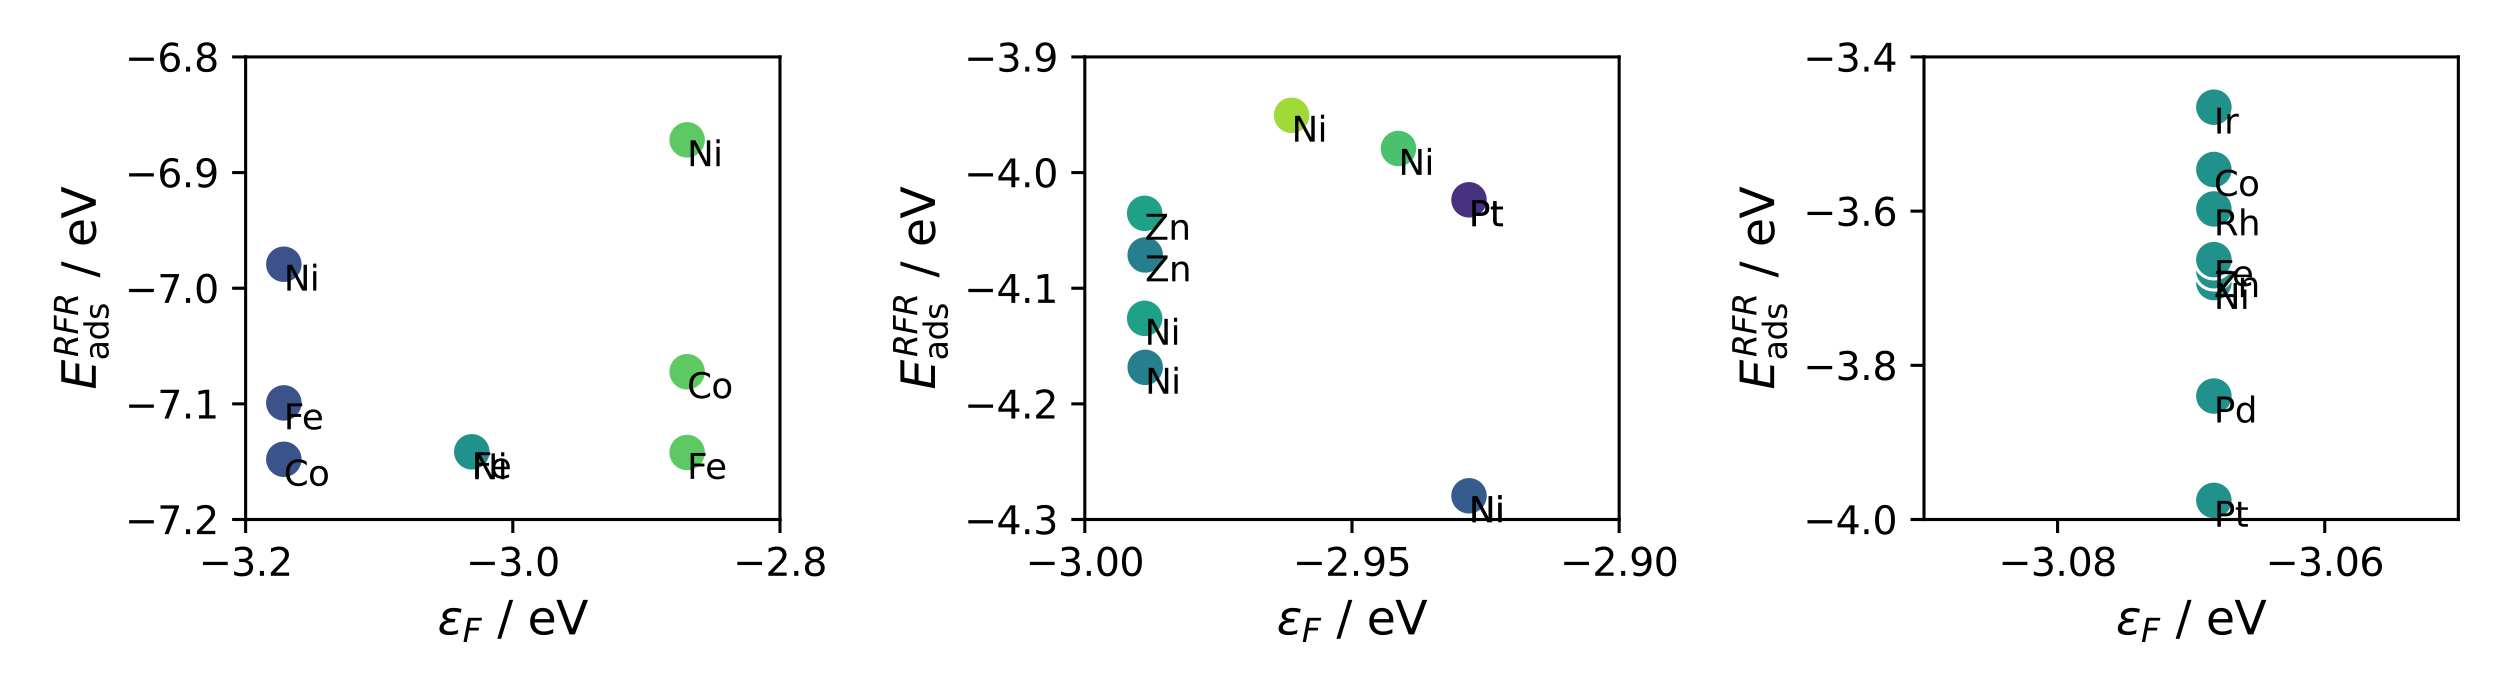 <?xml version="1.0" encoding="utf-8" standalone="no"?>
<!DOCTYPE svg PUBLIC "-//W3C//DTD SVG 1.1//EN"
  "http://www.w3.org/Graphics/SVG/1.1/DTD/svg11.dtd">
<svg xmlns:xlink="http://www.w3.org/1999/xlink" width="648pt" height="180pt" viewBox="0 0 648 180" xmlns="http://www.w3.org/2000/svg" version="1.1">
 <defs>
  <style type="text/css">*{stroke-linejoin: round; stroke-linecap: butt}</style>
 </defs>
 <g id="figure_1">
  <g id="patch_1">
   <path d="M 0 180 
L 648 180 
L 648 0 
L 0 0 
z
" style="fill: #ffffff"/>
  </g>
  <g id="axes_1">
   <g id="patch_2">
    <path d="M 63.668 134.656 
L 202.17 134.656 
L 202.17 14.76 
L 63.668 14.76 
z
" style="fill: #ffffff"/>
   </g>
   <g id="PathCollection_1">
    <defs>
     <path id="C0_0_04082834a0" d="M 0 5 
C 1.326 5 2.598 4.473 3.536 3.536 
C 4.473 2.598 5 1.326 5 -0 
C 5 -1.326 4.473 -2.598 3.536 -3.536 
C 2.598 -4.473 1.326 -5 0 -5 
C -1.326 -5 -2.598 -4.473 -3.536 -3.536 
C -4.473 -2.598 -5 -1.326 -5 0 
C -5 1.326 -4.473 2.598 -3.536 3.536 
C -2.598 4.473 -1.326 5 0 5 
z
"/>
    </defs>
    <g clip-path="url(#pcc8fa9e159)">
     <use xlink:href="#C0_0_04082834a0" x="73.571" y="119.048" style="fill: #3b528b; stroke: #ffffff; stroke-width: 0.8"/>
    </g>
    <g clip-path="url(#pcc8fa9e159)">
     <use xlink:href="#C0_0_04082834a0" x="122.289" y="117.391" style="fill: #21918c; stroke: #ffffff; stroke-width: 0.8"/>
    </g>
    <g clip-path="url(#pcc8fa9e159)">
     <use xlink:href="#C0_0_04082834a0" x="178.105" y="117.285" style="fill: #5ec962; stroke: #ffffff; stroke-width: 0.8"/>
    </g>
    <g clip-path="url(#pcc8fa9e159)">
     <use xlink:href="#C0_0_04082834a0" x="122.289" y="117.112" style="fill: #21918c; stroke: #ffffff; stroke-width: 0.8"/>
    </g>
    <g clip-path="url(#pcc8fa9e159)">
     <use xlink:href="#C0_0_04082834a0" x="73.571" y="104.433" style="fill: #3b528b; stroke: #ffffff; stroke-width: 0.8"/>
    </g>
    <g clip-path="url(#pcc8fa9e159)">
     <use xlink:href="#C0_0_04082834a0" x="178.105" y="96.361" style="fill: #5ec962; stroke: #ffffff; stroke-width: 0.8"/>
    </g>
    <g clip-path="url(#pcc8fa9e159)">
     <use xlink:href="#C0_0_04082834a0" x="73.571" y="68.492" style="fill: #3b528b; stroke: #ffffff; stroke-width: 0.8"/>
    </g>
    <g clip-path="url(#pcc8fa9e159)">
     <use xlink:href="#C0_0_04082834a0" x="178.105" y="36.249" style="fill: #5ec962; stroke: #ffffff; stroke-width: 0.8"/>
    </g>
   </g>
   <g id="matplotlib.axis_1">
    <g id="xtick_1">
     <g id="line2d_1">
      <defs>
       <path id="m3bc777e4c4" d="M 0 0 
L 0 3.5 
" style="stroke: #000000; stroke-width: 0.8"/>
      </defs>
      <g>
       <use xlink:href="#m3bc777e4c4" x="63.668" y="134.656" style="stroke: #000000; stroke-width: 0.8"/>
      </g>
     </g>
     <g id="text_1">
      <!-- −3.2 -->
      <g transform="translate(51.527 149.254) scale(0.1 -0.1)">
       <defs>
        <path id="DejaVuSans-2212" d="M 678 2272 
L 4684 2272 
L 4684 1741 
L 678 1741 
L 678 2272 
z
" transform="scale(0.016)"/>
        <path id="DejaVuSans-33" d="M 2597 2516 
Q 3050 2419 3304 2112 
Q 3559 1806 3559 1356 
Q 3559 666 3084 287 
Q 2609 -91 1734 -91 
Q 1441 -91 1130 -33 
Q 819 25 488 141 
L 488 750 
Q 750 597 1062 519 
Q 1375 441 1716 441 
Q 2309 441 2620 675 
Q 2931 909 2931 1356 
Q 2931 1769 2642 2001 
Q 2353 2234 1838 2234 
L 1294 2234 
L 1294 2753 
L 1863 2753 
Q 2328 2753 2575 2939 
Q 2822 3125 2822 3475 
Q 2822 3834 2567 4026 
Q 2313 4219 1838 4219 
Q 1578 4219 1281 4162 
Q 984 4106 628 3988 
L 628 4550 
Q 988 4650 1302 4700 
Q 1616 4750 1894 4750 
Q 2613 4750 3031 4423 
Q 3450 4097 3450 3541 
Q 3450 3153 3228 2886 
Q 3006 2619 2597 2516 
z
" transform="scale(0.016)"/>
        <path id="DejaVuSans-2e" d="M 684 794 
L 1344 794 
L 1344 0 
L 684 0 
L 684 794 
z
" transform="scale(0.016)"/>
        <path id="DejaVuSans-32" d="M 1228 531 
L 3431 531 
L 3431 0 
L 469 0 
L 469 531 
Q 828 903 1448 1529 
Q 2069 2156 2228 2338 
Q 2531 2678 2651 2914 
Q 2772 3150 2772 3378 
Q 2772 3750 2511 3984 
Q 2250 4219 1831 4219 
Q 1534 4219 1204 4116 
Q 875 4013 500 3803 
L 500 4441 
Q 881 4594 1212 4672 
Q 1544 4750 1819 4750 
Q 2544 4750 2975 4387 
Q 3406 4025 3406 3419 
Q 3406 3131 3298 2873 
Q 3191 2616 2906 2266 
Q 2828 2175 2409 1742 
Q 1991 1309 1228 531 
z
" transform="scale(0.016)"/>
       </defs>
       <use xlink:href="#DejaVuSans-2212"/>
       <use xlink:href="#DejaVuSans-33" x="83.789"/>
       <use xlink:href="#DejaVuSans-2e" x="147.412"/>
       <use xlink:href="#DejaVuSans-32" x="179.199"/>
      </g>
     </g>
    </g>
    <g id="xtick_2">
     <g id="line2d_2">
      <g>
       <use xlink:href="#m3bc777e4c4" x="132.919" y="134.656" style="stroke: #000000; stroke-width: 0.8"/>
      </g>
     </g>
     <g id="text_2">
      <!-- −3.0 -->
      <g transform="translate(120.778 149.254) scale(0.1 -0.1)">
       <defs>
        <path id="DejaVuSans-30" d="M 2034 4250 
Q 1547 4250 1301 3770 
Q 1056 3291 1056 2328 
Q 1056 1369 1301 889 
Q 1547 409 2034 409 
Q 2525 409 2770 889 
Q 3016 1369 3016 2328 
Q 3016 3291 2770 3770 
Q 2525 4250 2034 4250 
z
M 2034 4750 
Q 2819 4750 3233 4129 
Q 3647 3509 3647 2328 
Q 3647 1150 3233 529 
Q 2819 -91 2034 -91 
Q 1250 -91 836 529 
Q 422 1150 422 2328 
Q 422 3509 836 4129 
Q 1250 4750 2034 4750 
z
" transform="scale(0.016)"/>
       </defs>
       <use xlink:href="#DejaVuSans-2212"/>
       <use xlink:href="#DejaVuSans-33" x="83.789"/>
       <use xlink:href="#DejaVuSans-2e" x="147.412"/>
       <use xlink:href="#DejaVuSans-30" x="179.199"/>
      </g>
     </g>
    </g>
    <g id="xtick_3">
     <g id="line2d_3">
      <g>
       <use xlink:href="#m3bc777e4c4" x="202.17" y="134.656" style="stroke: #000000; stroke-width: 0.8"/>
      </g>
     </g>
     <g id="text_3">
      <!-- −2.8 -->
      <g transform="translate(190.029 149.254) scale(0.1 -0.1)">
       <defs>
        <path id="DejaVuSans-38" d="M 2034 2216 
Q 1584 2216 1326 1975 
Q 1069 1734 1069 1313 
Q 1069 891 1326 650 
Q 1584 409 2034 409 
Q 2484 409 2743 651 
Q 3003 894 3003 1313 
Q 3003 1734 2745 1975 
Q 2488 2216 2034 2216 
z
M 1403 2484 
Q 997 2584 770 2862 
Q 544 3141 544 3541 
Q 544 4100 942 4425 
Q 1341 4750 2034 4750 
Q 2731 4750 3128 4425 
Q 3525 4100 3525 3541 
Q 3525 3141 3298 2862 
Q 3072 2584 2669 2484 
Q 3125 2378 3379 2068 
Q 3634 1759 3634 1313 
Q 3634 634 3220 271 
Q 2806 -91 2034 -91 
Q 1263 -91 848 271 
Q 434 634 434 1313 
Q 434 1759 690 2068 
Q 947 2378 1403 2484 
z
M 1172 3481 
Q 1172 3119 1398 2916 
Q 1625 2713 2034 2713 
Q 2441 2713 2670 2916 
Q 2900 3119 2900 3481 
Q 2900 3844 2670 4047 
Q 2441 4250 2034 4250 
Q 1625 4250 1398 4047 
Q 1172 3844 1172 3481 
z
" transform="scale(0.016)"/>
       </defs>
       <use xlink:href="#DejaVuSans-2212"/>
       <use xlink:href="#DejaVuSans-32" x="83.789"/>
       <use xlink:href="#DejaVuSans-2e" x="147.412"/>
       <use xlink:href="#DejaVuSans-38" x="179.199"/>
      </g>
     </g>
    </g>
    <g id="text_4">
     <!-- $\varepsilon_F$ / eV -->
     <g transform="translate(113.419 164.452) scale(0.12 -0.12)">
      <defs>
       <path id="DejaVuSans-Oblique-3b5" d="M 1263 1888 
Q 925 1963 778 2166 
Q 669 2309 669 2503 
Q 669 3034 1175 3344 
Q 1575 3588 2188 3588 
Q 2425 3588 2684 3550 
Q 2944 3513 3234 3438 
L 3134 2916 
Q 2847 3006 2606 3047 
Q 2359 3088 2138 3088 
Q 1766 3088 1522 2944 
Q 1228 2772 1228 2522 
Q 1228 2356 1381 2241 
Q 1563 2103 1925 2103 
L 2409 2103 
L 2319 1628 
L 1856 1628 
Q 1425 1628 1172 1469 
Q 828 1253 828 916 
Q 828 703 1013 563 
Q 1244 388 1716 388 
Q 2006 388 2284 444 
Q 2563 503 2806 619 
L 2700 84 
Q 2403 -3 2131 -47 
Q 1859 -91 1609 -91 
Q 866 -91 516 194 
Q 250 413 250 781 
Q 250 1278 600 1584 
Q 859 1813 1263 1888 
z
" transform="scale(0.016)"/>
       <path id="DejaVuSans-Oblique-46" d="M 1081 4666 
L 3756 4666 
L 3653 4134 
L 1606 4134 
L 1338 2759 
L 3188 2759 
L 3084 2228 
L 1234 2228 
L 800 0 
L 172 0 
L 1081 4666 
z
" transform="scale(0.016)"/>
       <path id="DejaVuSans-20" transform="scale(0.016)"/>
       <path id="DejaVuSans-2f" d="M 1625 4666 
L 2156 4666 
L 531 -594 
L 0 -594 
L 1625 4666 
z
" transform="scale(0.016)"/>
       <path id="DejaVuSans-65" d="M 3597 1894 
L 3597 1613 
L 953 1613 
Q 991 1019 1311 708 
Q 1631 397 2203 397 
Q 2534 397 2845 478 
Q 3156 559 3463 722 
L 3463 178 
Q 3153 47 2828 -22 
Q 2503 -91 2169 -91 
Q 1331 -91 842 396 
Q 353 884 353 1716 
Q 353 2575 817 3079 
Q 1281 3584 2069 3584 
Q 2775 3584 3186 3129 
Q 3597 2675 3597 1894 
z
M 3022 2063 
Q 3016 2534 2758 2815 
Q 2500 3097 2075 3097 
Q 1594 3097 1305 2825 
Q 1016 2553 972 2059 
L 3022 2063 
z
" transform="scale(0.016)"/>
       <path id="DejaVuSans-56" d="M 1831 0 
L 50 4666 
L 709 4666 
L 2188 738 
L 3669 4666 
L 4325 4666 
L 2547 0 
L 1831 0 
z
" transform="scale(0.016)"/>
      </defs>
      <use xlink:href="#DejaVuSans-Oblique-3b5" transform="translate(0 0.094)"/>
      <use xlink:href="#DejaVuSans-Oblique-46" transform="translate(54.053 -16.312) scale(0.7)"/>
      <use xlink:href="#DejaVuSans-20" transform="translate(97.051 0.094)"/>
      <use xlink:href="#DejaVuSans-2f" transform="translate(128.838 0.094)"/>
      <use xlink:href="#DejaVuSans-20" transform="translate(162.529 0.094)"/>
      <use xlink:href="#DejaVuSans-65" transform="translate(194.316 0.094)"/>
      <use xlink:href="#DejaVuSans-56" transform="translate(255.84 0.094)"/>
     </g>
    </g>
   </g>
   <g id="matplotlib.axis_2">
    <g id="ytick_1">
     <g id="line2d_4">
      <defs>
       <path id="mc24c3412e9" d="M 0 0 
L -3.5 0 
" style="stroke: #000000; stroke-width: 0.8"/>
      </defs>
      <g>
       <use xlink:href="#mc24c3412e9" x="63.668" y="134.656" style="stroke: #000000; stroke-width: 0.8"/>
      </g>
     </g>
     <g id="text_5">
      <!-- −7.2 -->
      <g transform="translate(32.385 138.455) scale(0.1 -0.1)">
       <defs>
        <path id="DejaVuSans-37" d="M 525 4666 
L 3525 4666 
L 3525 4397 
L 1831 0 
L 1172 0 
L 2766 4134 
L 525 4134 
L 525 4666 
z
" transform="scale(0.016)"/>
       </defs>
       <use xlink:href="#DejaVuSans-2212"/>
       <use xlink:href="#DejaVuSans-37" x="83.789"/>
       <use xlink:href="#DejaVuSans-2e" x="147.412"/>
       <use xlink:href="#DejaVuSans-32" x="179.199"/>
      </g>
     </g>
    </g>
    <g id="ytick_2">
     <g id="line2d_5">
      <g>
       <use xlink:href="#mc24c3412e9" x="63.668" y="104.682" style="stroke: #000000; stroke-width: 0.8"/>
      </g>
     </g>
     <g id="text_6">
      <!-- −7.1 -->
      <g transform="translate(32.385 108.481) scale(0.1 -0.1)">
       <defs>
        <path id="DejaVuSans-31" d="M 794 531 
L 1825 531 
L 1825 4091 
L 703 3866 
L 703 4441 
L 1819 4666 
L 2450 4666 
L 2450 531 
L 3481 531 
L 3481 0 
L 794 0 
L 794 531 
z
" transform="scale(0.016)"/>
       </defs>
       <use xlink:href="#DejaVuSans-2212"/>
       <use xlink:href="#DejaVuSans-37" x="83.789"/>
       <use xlink:href="#DejaVuSans-2e" x="147.412"/>
       <use xlink:href="#DejaVuSans-31" x="179.199"/>
      </g>
     </g>
    </g>
    <g id="ytick_3">
     <g id="line2d_6">
      <g>
       <use xlink:href="#mc24c3412e9" x="63.668" y="74.708" style="stroke: #000000; stroke-width: 0.8"/>
      </g>
     </g>
     <g id="text_7">
      <!-- −7.0 -->
      <g transform="translate(32.385 78.507) scale(0.1 -0.1)">
       <use xlink:href="#DejaVuSans-2212"/>
       <use xlink:href="#DejaVuSans-37" x="83.789"/>
       <use xlink:href="#DejaVuSans-2e" x="147.412"/>
       <use xlink:href="#DejaVuSans-30" x="179.199"/>
      </g>
     </g>
    </g>
    <g id="ytick_4">
     <g id="line2d_7">
      <g>
       <use xlink:href="#mc24c3412e9" x="63.668" y="44.734" style="stroke: #000000; stroke-width: 0.8"/>
      </g>
     </g>
     <g id="text_8">
      <!-- −6.9 -->
      <g transform="translate(32.385 48.533) scale(0.1 -0.1)">
       <defs>
        <path id="DejaVuSans-36" d="M 2113 2584 
Q 1688 2584 1439 2293 
Q 1191 2003 1191 1497 
Q 1191 994 1439 701 
Q 1688 409 2113 409 
Q 2538 409 2786 701 
Q 3034 994 3034 1497 
Q 3034 2003 2786 2293 
Q 2538 2584 2113 2584 
z
M 3366 4563 
L 3366 3988 
Q 3128 4100 2886 4159 
Q 2644 4219 2406 4219 
Q 1781 4219 1451 3797 
Q 1122 3375 1075 2522 
Q 1259 2794 1537 2939 
Q 1816 3084 2150 3084 
Q 2853 3084 3261 2657 
Q 3669 2231 3669 1497 
Q 3669 778 3244 343 
Q 2819 -91 2113 -91 
Q 1303 -91 875 529 
Q 447 1150 447 2328 
Q 447 3434 972 4092 
Q 1497 4750 2381 4750 
Q 2619 4750 2861 4703 
Q 3103 4656 3366 4563 
z
" transform="scale(0.016)"/>
        <path id="DejaVuSans-39" d="M 703 97 
L 703 672 
Q 941 559 1184 500 
Q 1428 441 1663 441 
Q 2288 441 2617 861 
Q 2947 1281 2994 2138 
Q 2813 1869 2534 1725 
Q 2256 1581 1919 1581 
Q 1219 1581 811 2004 
Q 403 2428 403 3163 
Q 403 3881 828 4315 
Q 1253 4750 1959 4750 
Q 2769 4750 3195 4129 
Q 3622 3509 3622 2328 
Q 3622 1225 3098 567 
Q 2575 -91 1691 -91 
Q 1453 -91 1209 -44 
Q 966 3 703 97 
z
M 1959 2075 
Q 2384 2075 2632 2365 
Q 2881 2656 2881 3163 
Q 2881 3666 2632 3958 
Q 2384 4250 1959 4250 
Q 1534 4250 1286 3958 
Q 1038 3666 1038 3163 
Q 1038 2656 1286 2365 
Q 1534 2075 1959 2075 
z
" transform="scale(0.016)"/>
       </defs>
       <use xlink:href="#DejaVuSans-2212"/>
       <use xlink:href="#DejaVuSans-36" x="83.789"/>
       <use xlink:href="#DejaVuSans-2e" x="147.412"/>
       <use xlink:href="#DejaVuSans-39" x="179.199"/>
      </g>
     </g>
    </g>
    <g id="ytick_5">
     <g id="line2d_8">
      <g>
       <use xlink:href="#mc24c3412e9" x="63.668" y="14.76" style="stroke: #000000; stroke-width: 0.8"/>
      </g>
     </g>
     <g id="text_9">
      <!-- −6.8 -->
      <g transform="translate(32.385 18.559) scale(0.1 -0.1)">
       <use xlink:href="#DejaVuSans-2212"/>
       <use xlink:href="#DejaVuSans-36" x="83.789"/>
       <use xlink:href="#DejaVuSans-2e" x="147.412"/>
       <use xlink:href="#DejaVuSans-38" x="179.199"/>
      </g>
     </g>
    </g>
    <g id="text_10">
     <!-- $E^{RFR}_{\mathrm{ads}}$ / eV -->
     <g transform="translate(24.905 100.988) rotate(-90) scale(0.12 -0.12)">
      <defs>
       <path id="DejaVuSans-Oblique-45" d="M 1081 4666 
L 4031 4666 
L 3928 4134 
L 1606 4134 
L 1338 2753 
L 3566 2753 
L 3463 2222 
L 1234 2222 
L 909 531 
L 3284 531 
L 3181 0 
L 172 0 
L 1081 4666 
z
" transform="scale(0.016)"/>
       <path id="DejaVuSans-Oblique-52" d="M 1613 4147 
L 1294 2491 
L 2106 2491 
Q 2584 2491 2879 2755 
Q 3175 3019 3175 3444 
Q 3175 3784 2976 3965 
Q 2778 4147 2406 4147 
L 1613 4147 
z
M 2772 2241 
Q 2972 2194 3105 2009 
Q 3238 1825 3413 1275 
L 3809 0 
L 3144 0 
L 2778 1197 
Q 2638 1659 2453 1815 
Q 2269 1972 1888 1972 
L 1191 1972 
L 806 0 
L 172 0 
L 1081 4666 
L 2503 4666 
Q 3150 4666 3495 4373 
Q 3841 4081 3841 3531 
Q 3841 3044 3547 2687 
Q 3253 2331 2772 2241 
z
" transform="scale(0.016)"/>
       <path id="DejaVuSans-61" d="M 2194 1759 
Q 1497 1759 1228 1600 
Q 959 1441 959 1056 
Q 959 750 1161 570 
Q 1363 391 1709 391 
Q 2188 391 2477 730 
Q 2766 1069 2766 1631 
L 2766 1759 
L 2194 1759 
z
M 3341 1997 
L 3341 0 
L 2766 0 
L 2766 531 
Q 2569 213 2275 61 
Q 1981 -91 1556 -91 
Q 1019 -91 701 211 
Q 384 513 384 1019 
Q 384 1609 779 1909 
Q 1175 2209 1959 2209 
L 2766 2209 
L 2766 2266 
Q 2766 2663 2505 2880 
Q 2244 3097 1772 3097 
Q 1472 3097 1187 3025 
Q 903 2953 641 2809 
L 641 3341 
Q 956 3463 1253 3523 
Q 1550 3584 1831 3584 
Q 2591 3584 2966 3190 
Q 3341 2797 3341 1997 
z
" transform="scale(0.016)"/>
       <path id="DejaVuSans-64" d="M 2906 2969 
L 2906 4863 
L 3481 4863 
L 3481 0 
L 2906 0 
L 2906 525 
Q 2725 213 2448 61 
Q 2172 -91 1784 -91 
Q 1150 -91 751 415 
Q 353 922 353 1747 
Q 353 2572 751 3078 
Q 1150 3584 1784 3584 
Q 2172 3584 2448 3432 
Q 2725 3281 2906 2969 
z
M 947 1747 
Q 947 1113 1208 752 
Q 1469 391 1925 391 
Q 2381 391 2643 752 
Q 2906 1113 2906 1747 
Q 2906 2381 2643 2742 
Q 2381 3103 1925 3103 
Q 1469 3103 1208 2742 
Q 947 2381 947 1747 
z
" transform="scale(0.016)"/>
       <path id="DejaVuSans-73" d="M 2834 3397 
L 2834 2853 
Q 2591 2978 2328 3040 
Q 2066 3103 1784 3103 
Q 1356 3103 1142 2972 
Q 928 2841 928 2578 
Q 928 2378 1081 2264 
Q 1234 2150 1697 2047 
L 1894 2003 
Q 2506 1872 2764 1633 
Q 3022 1394 3022 966 
Q 3022 478 2636 193 
Q 2250 -91 1575 -91 
Q 1294 -91 989 -36 
Q 684 19 347 128 
L 347 722 
Q 666 556 975 473 
Q 1284 391 1588 391 
Q 1994 391 2212 530 
Q 2431 669 2431 922 
Q 2431 1156 2273 1281 
Q 2116 1406 1581 1522 
L 1381 1569 
Q 847 1681 609 1914 
Q 372 2147 372 2553 
Q 372 3047 722 3315 
Q 1072 3584 1716 3584 
Q 2034 3584 2315 3537 
Q 2597 3491 2834 3397 
z
" transform="scale(0.016)"/>
      </defs>
      <use xlink:href="#DejaVuSans-Oblique-45" transform="translate(0 0.62)"/>
      <use xlink:href="#DejaVuSans-Oblique-52" transform="translate(70.2 38.966) scale(0.7)"/>
      <use xlink:href="#DejaVuSans-Oblique-46" transform="translate(118.838 38.966) scale(0.7)"/>
      <use xlink:href="#DejaVuSans-Oblique-52" transform="translate(159.102 38.966) scale(0.7)"/>
      <use xlink:href="#DejaVuSans-61" transform="translate(63.184 -26.723) scale(0.7)"/>
      <use xlink:href="#DejaVuSans-64" transform="translate(106.079 -26.723) scale(0.7)"/>
      <use xlink:href="#DejaVuSans-73" transform="translate(150.513 -26.723) scale(0.7)"/>
      <use xlink:href="#DejaVuSans-20" transform="translate(210.474 0.62)"/>
      <use xlink:href="#DejaVuSans-2f" transform="translate(242.261 0.62)"/>
      <use xlink:href="#DejaVuSans-20" transform="translate(275.952 0.62)"/>
      <use xlink:href="#DejaVuSans-65" transform="translate(307.739 0.62)"/>
      <use xlink:href="#DejaVuSans-56" transform="translate(369.263 0.62)"/>
     </g>
    </g>
   </g>
   <g id="patch_3">
    <path d="M 63.668 134.656 
L 63.668 14.76 
" style="fill: none; stroke: #000000; stroke-width: 0.8; stroke-linejoin: miter; stroke-linecap: square"/>
   </g>
   <g id="patch_4">
    <path d="M 202.17 134.656 
L 202.17 14.76 
" style="fill: none; stroke: #000000; stroke-width: 0.8; stroke-linejoin: miter; stroke-linecap: square"/>
   </g>
   <g id="patch_5">
    <path d="M 63.668 134.656 
L 202.17 134.656 
" style="fill: none; stroke: #000000; stroke-width: 0.8; stroke-linejoin: miter; stroke-linecap: square"/>
   </g>
   <g id="patch_6">
    <path d="M 63.668 14.76 
L 202.17 14.76 
" style="fill: none; stroke: #000000; stroke-width: 0.8; stroke-linejoin: miter; stroke-linecap: square"/>
   </g>
   <g id="text_11">
    <!-- Co -->
    <g transform="translate(73.571 125.887) scale(0.09 -0.09)">
     <defs>
      <path id="DejaVuSans-43" d="M 4122 4306 
L 4122 3641 
Q 3803 3938 3442 4084 
Q 3081 4231 2675 4231 
Q 1875 4231 1450 3742 
Q 1025 3253 1025 2328 
Q 1025 1406 1450 917 
Q 1875 428 2675 428 
Q 3081 428 3442 575 
Q 3803 722 4122 1019 
L 4122 359 
Q 3791 134 3420 21 
Q 3050 -91 2638 -91 
Q 1578 -91 968 557 
Q 359 1206 359 2328 
Q 359 3453 968 4101 
Q 1578 4750 2638 4750 
Q 3056 4750 3426 4639 
Q 3797 4528 4122 4306 
z
" transform="scale(0.016)"/>
      <path id="DejaVuSans-6f" d="M 1959 3097 
Q 1497 3097 1228 2736 
Q 959 2375 959 1747 
Q 959 1119 1226 758 
Q 1494 397 1959 397 
Q 2419 397 2687 759 
Q 2956 1122 2956 1747 
Q 2956 2369 2687 2733 
Q 2419 3097 1959 3097 
z
M 1959 3584 
Q 2709 3584 3137 3096 
Q 3566 2609 3566 1747 
Q 3566 888 3137 398 
Q 2709 -91 1959 -91 
Q 1206 -91 779 398 
Q 353 888 353 1747 
Q 353 2609 779 3096 
Q 1206 3584 1959 3584 
z
" transform="scale(0.016)"/>
     </defs>
     <use xlink:href="#DejaVuSans-43"/>
     <use xlink:href="#DejaVuSans-6f" x="69.824"/>
    </g>
   </g>
   <g id="text_12">
    <!-- Ni -->
    <g transform="translate(122.289 124.229) scale(0.09 -0.09)">
     <defs>
      <path id="DejaVuSans-4e" d="M 628 4666 
L 1478 4666 
L 3547 763 
L 3547 4666 
L 4159 4666 
L 4159 0 
L 3309 0 
L 1241 3903 
L 1241 0 
L 628 0 
L 628 4666 
z
" transform="scale(0.016)"/>
      <path id="DejaVuSans-69" d="M 603 3500 
L 1178 3500 
L 1178 0 
L 603 0 
L 603 3500 
z
M 603 4863 
L 1178 4863 
L 1178 4134 
L 603 4134 
L 603 4863 
z
" transform="scale(0.016)"/>
     </defs>
     <use xlink:href="#DejaVuSans-4e"/>
     <use xlink:href="#DejaVuSans-69" x="74.805"/>
    </g>
   </g>
   <g id="text_13">
    <!-- Fe -->
    <g transform="translate(178.105 124.124) scale(0.09 -0.09)">
     <defs>
      <path id="DejaVuSans-46" d="M 628 4666 
L 3309 4666 
L 3309 4134 
L 1259 4134 
L 1259 2759 
L 3109 2759 
L 3109 2228 
L 1259 2228 
L 1259 0 
L 628 0 
L 628 4666 
z
" transform="scale(0.016)"/>
     </defs>
     <use xlink:href="#DejaVuSans-46"/>
     <use xlink:href="#DejaVuSans-65" x="52.02"/>
    </g>
   </g>
   <g id="text_14">
    <!-- Fe -->
    <g transform="translate(122.289 123.95) scale(0.09 -0.09)">
     <use xlink:href="#DejaVuSans-46"/>
     <use xlink:href="#DejaVuSans-65" x="52.02"/>
    </g>
   </g>
   <g id="text_15">
    <!-- Fe -->
    <g transform="translate(73.571 111.272) scale(0.09 -0.09)">
     <use xlink:href="#DejaVuSans-46"/>
     <use xlink:href="#DejaVuSans-65" x="52.02"/>
    </g>
   </g>
   <g id="text_16">
    <!-- Co -->
    <g transform="translate(178.105 103.2) scale(0.09 -0.09)">
     <use xlink:href="#DejaVuSans-43"/>
     <use xlink:href="#DejaVuSans-6f" x="69.824"/>
    </g>
   </g>
   <g id="text_17">
    <!-- Ni -->
    <g transform="translate(73.571 75.331) scale(0.09 -0.09)">
     <use xlink:href="#DejaVuSans-4e"/>
     <use xlink:href="#DejaVuSans-69" x="74.805"/>
    </g>
   </g>
   <g id="text_18">
    <!-- Ni -->
    <g transform="translate(178.105 43.087) scale(0.09 -0.09)">
     <use xlink:href="#DejaVuSans-4e"/>
     <use xlink:href="#DejaVuSans-69" x="74.805"/>
    </g>
   </g>
  </g>
  <g id="axes_2">
   <g id="patch_7">
    <path d="M 281.183 134.656 
L 419.685 134.656 
L 419.685 14.76 
L 281.183 14.76 
z
" style="fill: #ffffff"/>
   </g>
   <g id="PathCollection_2">
    <defs>
     <path id="C1_0_e1cf26cbe4" d="M 0 5 
C 1.326 5 2.598 4.473 3.536 3.536 
C 4.473 2.598 5 1.326 5 -0 
C 5 -1.326 4.473 -2.598 3.536 -3.536 
C 2.598 -4.473 1.326 -5 0 -5 
C -1.326 -5 -2.598 -4.473 -3.536 -3.536 
C -4.473 -2.598 -5 -1.326 -5 0 
C -5 1.326 -4.473 2.598 -3.536 3.536 
C -2.598 4.473 -1.326 5 0 5 
z
"/>
    </defs>
    <g clip-path="url(#p4ac42d91de)">
     <use xlink:href="#C1_0_e1cf26cbe4" x="380.766" y="128.514" style="fill: #46327e; stroke: #ffffff; stroke-width: 0.8"/>
    </g>
    <g clip-path="url(#p4ac42d91de)">
     <use xlink:href="#C1_0_e1cf26cbe4" x="380.766" y="128.514" style="fill: #365c8d; stroke: #ffffff; stroke-width: 0.8"/>
    </g>
    <g clip-path="url(#p4ac42d91de)">
     <use xlink:href="#C1_0_e1cf26cbe4" x="296.834" y="95.216" style="fill: #277f8e; stroke: #ffffff; stroke-width: 0.8"/>
    </g>
    <g clip-path="url(#p4ac42d91de)">
     <use xlink:href="#C1_0_e1cf26cbe4" x="296.695" y="82.515" style="fill: #1fa187; stroke: #ffffff; stroke-width: 0.8"/>
    </g>
    <g clip-path="url(#p4ac42d91de)">
     <use xlink:href="#C1_0_e1cf26cbe4" x="296.834" y="66.087" style="fill: #277f8e; stroke: #ffffff; stroke-width: 0.8"/>
    </g>
    <g clip-path="url(#p4ac42d91de)">
     <use xlink:href="#C1_0_e1cf26cbe4" x="296.695" y="55.297" style="fill: #1fa187; stroke: #ffffff; stroke-width: 0.8"/>
    </g>
    <g clip-path="url(#p4ac42d91de)">
     <use xlink:href="#C1_0_e1cf26cbe4" x="380.766" y="51.792" style="fill: #365c8d; stroke: #ffffff; stroke-width: 0.8"/>
    </g>
    <g clip-path="url(#p4ac42d91de)">
     <use xlink:href="#C1_0_e1cf26cbe4" x="380.766" y="51.792" style="fill: #46327e; stroke: #ffffff; stroke-width: 0.8"/>
    </g>
    <g clip-path="url(#p4ac42d91de)">
     <use xlink:href="#C1_0_e1cf26cbe4" x="362.484" y="38.491" style="fill: #4ac16d; stroke: #ffffff; stroke-width: 0.8"/>
    </g>
    <g clip-path="url(#p4ac42d91de)">
     <use xlink:href="#C1_0_e1cf26cbe4" x="334.783" y="29.889" style="fill: #a0da39; stroke: #ffffff; stroke-width: 0.8"/>
    </g>
   </g>
   <g id="matplotlib.axis_3">
    <g id="xtick_4">
     <g id="line2d_9">
      <g>
       <use xlink:href="#m3bc777e4c4" x="281.183" y="134.656" style="stroke: #000000; stroke-width: 0.8"/>
      </g>
     </g>
     <g id="text_19">
      <!-- −3.00 -->
      <g transform="translate(265.86 149.254) scale(0.1 -0.1)">
       <use xlink:href="#DejaVuSans-2212"/>
       <use xlink:href="#DejaVuSans-33" x="83.789"/>
       <use xlink:href="#DejaVuSans-2e" x="147.412"/>
       <use xlink:href="#DejaVuSans-30" x="179.199"/>
       <use xlink:href="#DejaVuSans-30" x="242.822"/>
      </g>
     </g>
    </g>
    <g id="xtick_5">
     <g id="line2d_10">
      <g>
       <use xlink:href="#m3bc777e4c4" x="350.434" y="134.656" style="stroke: #000000; stroke-width: 0.8"/>
      </g>
     </g>
     <g id="text_20">
      <!-- −2.95 -->
      <g transform="translate(335.111 149.254) scale(0.1 -0.1)">
       <defs>
        <path id="DejaVuSans-35" d="M 691 4666 
L 3169 4666 
L 3169 4134 
L 1269 4134 
L 1269 2991 
Q 1406 3038 1543 3061 
Q 1681 3084 1819 3084 
Q 2600 3084 3056 2656 
Q 3513 2228 3513 1497 
Q 3513 744 3044 326 
Q 2575 -91 1722 -91 
Q 1428 -91 1123 -41 
Q 819 9 494 109 
L 494 744 
Q 775 591 1075 516 
Q 1375 441 1709 441 
Q 2250 441 2565 725 
Q 2881 1009 2881 1497 
Q 2881 1984 2565 2268 
Q 2250 2553 1709 2553 
Q 1456 2553 1204 2497 
Q 953 2441 691 2322 
L 691 4666 
z
" transform="scale(0.016)"/>
       </defs>
       <use xlink:href="#DejaVuSans-2212"/>
       <use xlink:href="#DejaVuSans-32" x="83.789"/>
       <use xlink:href="#DejaVuSans-2e" x="147.412"/>
       <use xlink:href="#DejaVuSans-39" x="179.199"/>
       <use xlink:href="#DejaVuSans-35" x="242.822"/>
      </g>
     </g>
    </g>
    <g id="xtick_6">
     <g id="line2d_11">
      <g>
       <use xlink:href="#m3bc777e4c4" x="419.685" y="134.656" style="stroke: #000000; stroke-width: 0.8"/>
      </g>
     </g>
     <g id="text_21">
      <!-- −2.90 -->
      <g transform="translate(404.362 149.254) scale(0.1 -0.1)">
       <use xlink:href="#DejaVuSans-2212"/>
       <use xlink:href="#DejaVuSans-32" x="83.789"/>
       <use xlink:href="#DejaVuSans-2e" x="147.412"/>
       <use xlink:href="#DejaVuSans-39" x="179.199"/>
       <use xlink:href="#DejaVuSans-30" x="242.822"/>
      </g>
     </g>
    </g>
    <g id="text_22">
     <!-- $\varepsilon_F$ / eV -->
     <g transform="translate(330.934 164.452) scale(0.12 -0.12)">
      <use xlink:href="#DejaVuSans-Oblique-3b5" transform="translate(0 0.094)"/>
      <use xlink:href="#DejaVuSans-Oblique-46" transform="translate(54.053 -16.312) scale(0.7)"/>
      <use xlink:href="#DejaVuSans-20" transform="translate(97.051 0.094)"/>
      <use xlink:href="#DejaVuSans-2f" transform="translate(128.838 0.094)"/>
      <use xlink:href="#DejaVuSans-20" transform="translate(162.529 0.094)"/>
      <use xlink:href="#DejaVuSans-65" transform="translate(194.316 0.094)"/>
      <use xlink:href="#DejaVuSans-56" transform="translate(255.84 0.094)"/>
     </g>
    </g>
   </g>
   <g id="matplotlib.axis_4">
    <g id="ytick_6">
     <g id="line2d_12">
      <g>
       <use xlink:href="#mc24c3412e9" x="281.183" y="134.656" style="stroke: #000000; stroke-width: 0.8"/>
      </g>
     </g>
     <g id="text_23">
      <!-- −4.3 -->
      <g transform="translate(249.9 138.455) scale(0.1 -0.1)">
       <defs>
        <path id="DejaVuSans-34" d="M 2419 4116 
L 825 1625 
L 2419 1625 
L 2419 4116 
z
M 2253 4666 
L 3047 4666 
L 3047 1625 
L 3713 1625 
L 3713 1100 
L 3047 1100 
L 3047 0 
L 2419 0 
L 2419 1100 
L 313 1100 
L 313 1709 
L 2253 4666 
z
" transform="scale(0.016)"/>
       </defs>
       <use xlink:href="#DejaVuSans-2212"/>
       <use xlink:href="#DejaVuSans-34" x="83.789"/>
       <use xlink:href="#DejaVuSans-2e" x="147.412"/>
       <use xlink:href="#DejaVuSans-33" x="179.199"/>
      </g>
     </g>
    </g>
    <g id="ytick_7">
     <g id="line2d_13">
      <g>
       <use xlink:href="#mc24c3412e9" x="281.183" y="104.682" style="stroke: #000000; stroke-width: 0.8"/>
      </g>
     </g>
     <g id="text_24">
      <!-- −4.2 -->
      <g transform="translate(249.9 108.481) scale(0.1 -0.1)">
       <use xlink:href="#DejaVuSans-2212"/>
       <use xlink:href="#DejaVuSans-34" x="83.789"/>
       <use xlink:href="#DejaVuSans-2e" x="147.412"/>
       <use xlink:href="#DejaVuSans-32" x="179.199"/>
      </g>
     </g>
    </g>
    <g id="ytick_8">
     <g id="line2d_14">
      <g>
       <use xlink:href="#mc24c3412e9" x="281.183" y="74.708" style="stroke: #000000; stroke-width: 0.8"/>
      </g>
     </g>
     <g id="text_25">
      <!-- −4.1 -->
      <g transform="translate(249.9 78.507) scale(0.1 -0.1)">
       <use xlink:href="#DejaVuSans-2212"/>
       <use xlink:href="#DejaVuSans-34" x="83.789"/>
       <use xlink:href="#DejaVuSans-2e" x="147.412"/>
       <use xlink:href="#DejaVuSans-31" x="179.199"/>
      </g>
     </g>
    </g>
    <g id="ytick_9">
     <g id="line2d_15">
      <g>
       <use xlink:href="#mc24c3412e9" x="281.183" y="44.734" style="stroke: #000000; stroke-width: 0.8"/>
      </g>
     </g>
     <g id="text_26">
      <!-- −4.0 -->
      <g transform="translate(249.9 48.533) scale(0.1 -0.1)">
       <use xlink:href="#DejaVuSans-2212"/>
       <use xlink:href="#DejaVuSans-34" x="83.789"/>
       <use xlink:href="#DejaVuSans-2e" x="147.412"/>
       <use xlink:href="#DejaVuSans-30" x="179.199"/>
      </g>
     </g>
    </g>
    <g id="ytick_10">
     <g id="line2d_16">
      <g>
       <use xlink:href="#mc24c3412e9" x="281.183" y="14.76" style="stroke: #000000; stroke-width: 0.8"/>
      </g>
     </g>
     <g id="text_27">
      <!-- −3.9 -->
      <g transform="translate(249.9 18.559) scale(0.1 -0.1)">
       <use xlink:href="#DejaVuSans-2212"/>
       <use xlink:href="#DejaVuSans-33" x="83.789"/>
       <use xlink:href="#DejaVuSans-2e" x="147.412"/>
       <use xlink:href="#DejaVuSans-39" x="179.199"/>
      </g>
     </g>
    </g>
    <g id="text_28">
     <!-- $E^{RFR}_{\mathrm{ads}}$ / eV -->
     <g transform="translate(242.42 100.988) rotate(-90) scale(0.12 -0.12)">
      <use xlink:href="#DejaVuSans-Oblique-45" transform="translate(0 0.62)"/>
      <use xlink:href="#DejaVuSans-Oblique-52" transform="translate(70.2 38.966) scale(0.7)"/>
      <use xlink:href="#DejaVuSans-Oblique-46" transform="translate(118.838 38.966) scale(0.7)"/>
      <use xlink:href="#DejaVuSans-Oblique-52" transform="translate(159.102 38.966) scale(0.7)"/>
      <use xlink:href="#DejaVuSans-61" transform="translate(63.184 -26.723) scale(0.7)"/>
      <use xlink:href="#DejaVuSans-64" transform="translate(106.079 -26.723) scale(0.7)"/>
      <use xlink:href="#DejaVuSans-73" transform="translate(150.513 -26.723) scale(0.7)"/>
      <use xlink:href="#DejaVuSans-20" transform="translate(210.474 0.62)"/>
      <use xlink:href="#DejaVuSans-2f" transform="translate(242.261 0.62)"/>
      <use xlink:href="#DejaVuSans-20" transform="translate(275.952 0.62)"/>
      <use xlink:href="#DejaVuSans-65" transform="translate(307.739 0.62)"/>
      <use xlink:href="#DejaVuSans-56" transform="translate(369.263 0.62)"/>
     </g>
    </g>
   </g>
   <g id="patch_8">
    <path d="M 281.183 134.656 
L 281.183 14.76 
" style="fill: none; stroke: #000000; stroke-width: 0.8; stroke-linejoin: miter; stroke-linecap: square"/>
   </g>
   <g id="patch_9">
    <path d="M 419.685 134.656 
L 419.685 14.76 
" style="fill: none; stroke: #000000; stroke-width: 0.8; stroke-linejoin: miter; stroke-linecap: square"/>
   </g>
   <g id="patch_10">
    <path d="M 281.183 134.656 
L 419.685 134.656 
" style="fill: none; stroke: #000000; stroke-width: 0.8; stroke-linejoin: miter; stroke-linecap: square"/>
   </g>
   <g id="patch_11">
    <path d="M 281.183 14.76 
L 419.685 14.76 
" style="fill: none; stroke: #000000; stroke-width: 0.8; stroke-linejoin: miter; stroke-linecap: square"/>
   </g>
   <g id="text_29">
    <!-- Ni -->
    <g transform="translate(380.766 135.353) scale(0.09 -0.09)">
     <use xlink:href="#DejaVuSans-4e"/>
     <use xlink:href="#DejaVuSans-69" x="74.805"/>
    </g>
   </g>
   <g id="text_30">
    <!-- Ni -->
    <g transform="translate(380.766 135.353) scale(0.09 -0.09)">
     <use xlink:href="#DejaVuSans-4e"/>
     <use xlink:href="#DejaVuSans-69" x="74.805"/>
    </g>
   </g>
   <g id="text_31">
    <!-- Ni -->
    <g transform="translate(296.834 102.055) scale(0.09 -0.09)">
     <use xlink:href="#DejaVuSans-4e"/>
     <use xlink:href="#DejaVuSans-69" x="74.805"/>
    </g>
   </g>
   <g id="text_32">
    <!-- Ni -->
    <g transform="translate(296.695 89.354) scale(0.09 -0.09)">
     <use xlink:href="#DejaVuSans-4e"/>
     <use xlink:href="#DejaVuSans-69" x="74.805"/>
    </g>
   </g>
   <g id="text_33">
    <!-- Zn -->
    <g transform="translate(296.834 72.925) scale(0.09 -0.09)">
     <defs>
      <path id="DejaVuSans-5a" d="M 359 4666 
L 4025 4666 
L 4025 4184 
L 1075 531 
L 4097 531 
L 4097 0 
L 288 0 
L 288 481 
L 3238 4134 
L 359 4134 
L 359 4666 
z
" transform="scale(0.016)"/>
      <path id="DejaVuSans-6e" d="M 3513 2113 
L 3513 0 
L 2938 0 
L 2938 2094 
Q 2938 2591 2744 2837 
Q 2550 3084 2163 3084 
Q 1697 3084 1428 2787 
Q 1159 2491 1159 1978 
L 1159 0 
L 581 0 
L 581 3500 
L 1159 3500 
L 1159 2956 
Q 1366 3272 1645 3428 
Q 1925 3584 2291 3584 
Q 2894 3584 3203 3211 
Q 3513 2838 3513 2113 
z
" transform="scale(0.016)"/>
     </defs>
     <use xlink:href="#DejaVuSans-5a"/>
     <use xlink:href="#DejaVuSans-6e" x="68.506"/>
    </g>
   </g>
   <g id="text_34">
    <!-- Zn -->
    <g transform="translate(296.695 62.136) scale(0.09 -0.09)">
     <use xlink:href="#DejaVuSans-5a"/>
     <use xlink:href="#DejaVuSans-6e" x="68.506"/>
    </g>
   </g>
   <g id="text_35">
    <!-- Pt -->
    <g transform="translate(380.766 58.631) scale(0.09 -0.09)">
     <defs>
      <path id="DejaVuSans-50" d="M 1259 4147 
L 1259 2394 
L 2053 2394 
Q 2494 2394 2734 2622 
Q 2975 2850 2975 3272 
Q 2975 3691 2734 3919 
Q 2494 4147 2053 4147 
L 1259 4147 
z
M 628 4666 
L 2053 4666 
Q 2838 4666 3239 4311 
Q 3641 3956 3641 3272 
Q 3641 2581 3239 2228 
Q 2838 1875 2053 1875 
L 1259 1875 
L 1259 0 
L 628 0 
L 628 4666 
z
" transform="scale(0.016)"/>
      <path id="DejaVuSans-74" d="M 1172 4494 
L 1172 3500 
L 2356 3500 
L 2356 3053 
L 1172 3053 
L 1172 1153 
Q 1172 725 1289 603 
Q 1406 481 1766 481 
L 2356 481 
L 2356 0 
L 1766 0 
Q 1100 0 847 248 
Q 594 497 594 1153 
L 594 3053 
L 172 3053 
L 172 3500 
L 594 3500 
L 594 4494 
L 1172 4494 
z
" transform="scale(0.016)"/>
     </defs>
     <use xlink:href="#DejaVuSans-50"/>
     <use xlink:href="#DejaVuSans-74" x="60.303"/>
    </g>
   </g>
   <g id="text_36">
    <!-- Pt -->
    <g transform="translate(380.766 58.631) scale(0.09 -0.09)">
     <use xlink:href="#DejaVuSans-50"/>
     <use xlink:href="#DejaVuSans-74" x="60.303"/>
    </g>
   </g>
   <g id="text_37">
    <!-- Ni -->
    <g transform="translate(362.484 45.33) scale(0.09 -0.09)">
     <use xlink:href="#DejaVuSans-4e"/>
     <use xlink:href="#DejaVuSans-69" x="74.805"/>
    </g>
   </g>
   <g id="text_38">
    <!-- Ni -->
    <g transform="translate(334.783 36.728) scale(0.09 -0.09)">
     <use xlink:href="#DejaVuSans-4e"/>
     <use xlink:href="#DejaVuSans-69" x="74.805"/>
    </g>
   </g>
  </g>
  <g id="axes_3">
   <g id="patch_12">
    <path d="M 498.698 134.656 
L 637.2 134.656 
L 637.2 14.76 
L 498.698 14.76 
z
" style="fill: #ffffff"/>
   </g>
   <g id="PathCollection_3">
    <defs>
     <path id="C2_0_2c639b97d2" d="M 0 5 
C 1.326 5 2.598 4.473 3.536 3.536 
C 4.473 2.598 5 1.326 5 -0 
C 5 -1.326 4.473 -2.598 3.536 -3.536 
C 2.598 -4.473 1.326 -5 0 -5 
C -1.326 -5 -2.598 -4.473 -3.536 -3.536 
C -4.473 -2.598 -5 -1.326 -5 0 
C -5 1.326 -4.473 2.598 -3.536 3.536 
C -2.598 4.473 -1.326 5 0 5 
z
"/>
    </defs>
    <g clip-path="url(#pbe52a0177a)">
     <use xlink:href="#C2_0_2c639b97d2" x="573.835" y="129.7" style="fill: #21918c; stroke: #ffffff; stroke-width: 0.8"/>
    </g>
    <g clip-path="url(#pbe52a0177a)">
     <use xlink:href="#C2_0_2c639b97d2" x="573.835" y="102.661" style="fill: #21918c; stroke: #ffffff; stroke-width: 0.8"/>
    </g>
    <g clip-path="url(#pbe52a0177a)">
     <use xlink:href="#C2_0_2c639b97d2" x="573.835" y="73.241" style="fill: #21918c; stroke: #ffffff; stroke-width: 0.8"/>
    </g>
    <g clip-path="url(#pbe52a0177a)">
     <use xlink:href="#C2_0_2c639b97d2" x="573.835" y="70.174" style="fill: #21918c; stroke: #ffffff; stroke-width: 0.8"/>
    </g>
    <g clip-path="url(#pbe52a0177a)">
     <use xlink:href="#C2_0_2c639b97d2" x="573.835" y="67.299" style="fill: #21918c; stroke: #ffffff; stroke-width: 0.8"/>
    </g>
    <g clip-path="url(#pbe52a0177a)">
     <use xlink:href="#C2_0_2c639b97d2" x="573.835" y="54.158" style="fill: #21918c; stroke: #ffffff; stroke-width: 0.8"/>
    </g>
    <g clip-path="url(#pbe52a0177a)">
     <use xlink:href="#C2_0_2c639b97d2" x="573.835" y="43.934" style="fill: #21918c; stroke: #ffffff; stroke-width: 0.8"/>
    </g>
    <g clip-path="url(#pbe52a0177a)">
     <use xlink:href="#C2_0_2c639b97d2" x="573.835" y="27.787" style="fill: #21918c; stroke: #ffffff; stroke-width: 0.8"/>
    </g>
   </g>
   <g id="matplotlib.axis_5">
    <g id="xtick_7">
     <g id="line2d_17">
      <g>
       <use xlink:href="#m3bc777e4c4" x="533.323" y="134.656" style="stroke: #000000; stroke-width: 0.8"/>
      </g>
     </g>
     <g id="text_39">
      <!-- −3.08 -->
      <g transform="translate(518.001 149.254) scale(0.1 -0.1)">
       <use xlink:href="#DejaVuSans-2212"/>
       <use xlink:href="#DejaVuSans-33" x="83.789"/>
       <use xlink:href="#DejaVuSans-2e" x="147.412"/>
       <use xlink:href="#DejaVuSans-30" x="179.199"/>
       <use xlink:href="#DejaVuSans-38" x="242.822"/>
      </g>
     </g>
    </g>
    <g id="xtick_8">
     <g id="line2d_18">
      <g>
       <use xlink:href="#m3bc777e4c4" x="602.574" y="134.656" style="stroke: #000000; stroke-width: 0.8"/>
      </g>
     </g>
     <g id="text_40">
      <!-- −3.06 -->
      <g transform="translate(587.252 149.254) scale(0.1 -0.1)">
       <use xlink:href="#DejaVuSans-2212"/>
       <use xlink:href="#DejaVuSans-33" x="83.789"/>
       <use xlink:href="#DejaVuSans-2e" x="147.412"/>
       <use xlink:href="#DejaVuSans-30" x="179.199"/>
       <use xlink:href="#DejaVuSans-36" x="242.822"/>
      </g>
     </g>
    </g>
    <g id="text_41">
     <!-- $\varepsilon_F$ / eV -->
     <g transform="translate(548.449 164.452) scale(0.12 -0.12)">
      <use xlink:href="#DejaVuSans-Oblique-3b5" transform="translate(0 0.094)"/>
      <use xlink:href="#DejaVuSans-Oblique-46" transform="translate(54.053 -16.312) scale(0.7)"/>
      <use xlink:href="#DejaVuSans-20" transform="translate(97.051 0.094)"/>
      <use xlink:href="#DejaVuSans-2f" transform="translate(128.838 0.094)"/>
      <use xlink:href="#DejaVuSans-20" transform="translate(162.529 0.094)"/>
      <use xlink:href="#DejaVuSans-65" transform="translate(194.316 0.094)"/>
      <use xlink:href="#DejaVuSans-56" transform="translate(255.84 0.094)"/>
     </g>
    </g>
   </g>
   <g id="matplotlib.axis_6">
    <g id="ytick_11">
     <g id="line2d_19">
      <g>
       <use xlink:href="#mc24c3412e9" x="498.698" y="134.656" style="stroke: #000000; stroke-width: 0.8"/>
      </g>
     </g>
     <g id="text_42">
      <!-- −4.0 -->
      <g transform="translate(467.415 138.455) scale(0.1 -0.1)">
       <use xlink:href="#DejaVuSans-2212"/>
       <use xlink:href="#DejaVuSans-34" x="83.789"/>
       <use xlink:href="#DejaVuSans-2e" x="147.412"/>
       <use xlink:href="#DejaVuSans-30" x="179.199"/>
      </g>
     </g>
    </g>
    <g id="ytick_12">
     <g id="line2d_20">
      <g>
       <use xlink:href="#mc24c3412e9" x="498.698" y="94.691" style="stroke: #000000; stroke-width: 0.8"/>
      </g>
     </g>
     <g id="text_43">
      <!-- −3.8 -->
      <g transform="translate(467.415 98.49) scale(0.1 -0.1)">
       <use xlink:href="#DejaVuSans-2212"/>
       <use xlink:href="#DejaVuSans-33" x="83.789"/>
       <use xlink:href="#DejaVuSans-2e" x="147.412"/>
       <use xlink:href="#DejaVuSans-38" x="179.199"/>
      </g>
     </g>
    </g>
    <g id="ytick_13">
     <g id="line2d_21">
      <g>
       <use xlink:href="#mc24c3412e9" x="498.698" y="54.725" style="stroke: #000000; stroke-width: 0.8"/>
      </g>
     </g>
     <g id="text_44">
      <!-- −3.6 -->
      <g transform="translate(467.415 58.525) scale(0.1 -0.1)">
       <use xlink:href="#DejaVuSans-2212"/>
       <use xlink:href="#DejaVuSans-33" x="83.789"/>
       <use xlink:href="#DejaVuSans-2e" x="147.412"/>
       <use xlink:href="#DejaVuSans-36" x="179.199"/>
      </g>
     </g>
    </g>
    <g id="ytick_14">
     <g id="line2d_22">
      <g>
       <use xlink:href="#mc24c3412e9" x="498.698" y="14.76" style="stroke: #000000; stroke-width: 0.8"/>
      </g>
     </g>
     <g id="text_45">
      <!-- −3.4 -->
      <g transform="translate(467.415 18.559) scale(0.1 -0.1)">
       <use xlink:href="#DejaVuSans-2212"/>
       <use xlink:href="#DejaVuSans-33" x="83.789"/>
       <use xlink:href="#DejaVuSans-2e" x="147.412"/>
       <use xlink:href="#DejaVuSans-34" x="179.199"/>
      </g>
     </g>
    </g>
    <g id="text_46">
     <!-- $E^{RFR}_{\mathrm{ads}}$ / eV -->
     <g transform="translate(459.935 100.988) rotate(-90) scale(0.12 -0.12)">
      <use xlink:href="#DejaVuSans-Oblique-45" transform="translate(0 0.62)"/>
      <use xlink:href="#DejaVuSans-Oblique-52" transform="translate(70.2 38.966) scale(0.7)"/>
      <use xlink:href="#DejaVuSans-Oblique-46" transform="translate(118.838 38.966) scale(0.7)"/>
      <use xlink:href="#DejaVuSans-Oblique-52" transform="translate(159.102 38.966) scale(0.7)"/>
      <use xlink:href="#DejaVuSans-61" transform="translate(63.184 -26.723) scale(0.7)"/>
      <use xlink:href="#DejaVuSans-64" transform="translate(106.079 -26.723) scale(0.7)"/>
      <use xlink:href="#DejaVuSans-73" transform="translate(150.513 -26.723) scale(0.7)"/>
      <use xlink:href="#DejaVuSans-20" transform="translate(210.474 0.62)"/>
      <use xlink:href="#DejaVuSans-2f" transform="translate(242.261 0.62)"/>
      <use xlink:href="#DejaVuSans-20" transform="translate(275.952 0.62)"/>
      <use xlink:href="#DejaVuSans-65" transform="translate(307.739 0.62)"/>
      <use xlink:href="#DejaVuSans-56" transform="translate(369.263 0.62)"/>
     </g>
    </g>
   </g>
   <g id="patch_13">
    <path d="M 498.698 134.656 
L 498.698 14.76 
" style="fill: none; stroke: #000000; stroke-width: 0.8; stroke-linejoin: miter; stroke-linecap: square"/>
   </g>
   <g id="patch_14">
    <path d="M 637.2 134.656 
L 637.2 14.76 
" style="fill: none; stroke: #000000; stroke-width: 0.8; stroke-linejoin: miter; stroke-linecap: square"/>
   </g>
   <g id="patch_15">
    <path d="M 498.698 134.656 
L 637.2 134.656 
" style="fill: none; stroke: #000000; stroke-width: 0.8; stroke-linejoin: miter; stroke-linecap: square"/>
   </g>
   <g id="patch_16">
    <path d="M 498.698 14.76 
L 637.2 14.76 
" style="fill: none; stroke: #000000; stroke-width: 0.8; stroke-linejoin: miter; stroke-linecap: square"/>
   </g>
   <g id="text_47">
    <!-- Pt -->
    <g transform="translate(573.835 136.538) scale(0.09 -0.09)">
     <use xlink:href="#DejaVuSans-50"/>
     <use xlink:href="#DejaVuSans-74" x="60.303"/>
    </g>
   </g>
   <g id="text_48">
    <!-- Pd -->
    <g transform="translate(573.835 109.5) scale(0.09 -0.09)">
     <use xlink:href="#DejaVuSans-50"/>
     <use xlink:href="#DejaVuSans-64" x="60.303"/>
    </g>
   </g>
   <g id="text_49">
    <!-- Ni -->
    <g transform="translate(573.835 80.079) scale(0.09 -0.09)">
     <use xlink:href="#DejaVuSans-4e"/>
     <use xlink:href="#DejaVuSans-69" x="74.805"/>
    </g>
   </g>
   <g id="text_50">
    <!-- Zn -->
    <g transform="translate(573.835 77.012) scale(0.09 -0.09)">
     <use xlink:href="#DejaVuSans-5a"/>
     <use xlink:href="#DejaVuSans-6e" x="68.506"/>
    </g>
   </g>
   <g id="text_51">
    <!-- Fe -->
    <g transform="translate(573.835 74.138) scale(0.09 -0.09)">
     <use xlink:href="#DejaVuSans-46"/>
     <use xlink:href="#DejaVuSans-65" x="52.02"/>
    </g>
   </g>
   <g id="text_52">
    <!-- Rh -->
    <g transform="translate(573.835 60.997) scale(0.09 -0.09)">
     <defs>
      <path id="DejaVuSans-52" d="M 2841 2188 
Q 3044 2119 3236 1894 
Q 3428 1669 3622 1275 
L 4263 0 
L 3584 0 
L 2988 1197 
Q 2756 1666 2539 1819 
Q 2322 1972 1947 1972 
L 1259 1972 
L 1259 0 
L 628 0 
L 628 4666 
L 2053 4666 
Q 2853 4666 3247 4331 
Q 3641 3997 3641 3322 
Q 3641 2881 3436 2590 
Q 3231 2300 2841 2188 
z
M 1259 4147 
L 1259 2491 
L 2053 2491 
Q 2509 2491 2742 2702 
Q 2975 2913 2975 3322 
Q 2975 3731 2742 3939 
Q 2509 4147 2053 4147 
L 1259 4147 
z
" transform="scale(0.016)"/>
      <path id="DejaVuSans-68" d="M 3513 2113 
L 3513 0 
L 2938 0 
L 2938 2094 
Q 2938 2591 2744 2837 
Q 2550 3084 2163 3084 
Q 1697 3084 1428 2787 
Q 1159 2491 1159 1978 
L 1159 0 
L 581 0 
L 581 4863 
L 1159 4863 
L 1159 2956 
Q 1366 3272 1645 3428 
Q 1925 3584 2291 3584 
Q 2894 3584 3203 3211 
Q 3513 2838 3513 2113 
z
" transform="scale(0.016)"/>
     </defs>
     <use xlink:href="#DejaVuSans-52"/>
     <use xlink:href="#DejaVuSans-68" x="69.482"/>
    </g>
   </g>
   <g id="text_53">
    <!-- Co -->
    <g transform="translate(573.835 50.773) scale(0.09 -0.09)">
     <use xlink:href="#DejaVuSans-43"/>
     <use xlink:href="#DejaVuSans-6f" x="69.824"/>
    </g>
   </g>
   <g id="text_54">
    <!-- Ir -->
    <g transform="translate(573.835 34.626) scale(0.09 -0.09)">
     <defs>
      <path id="DejaVuSans-49" d="M 628 4666 
L 1259 4666 
L 1259 0 
L 628 0 
L 628 4666 
z
" transform="scale(0.016)"/>
      <path id="DejaVuSans-72" d="M 2631 2963 
Q 2534 3019 2420 3045 
Q 2306 3072 2169 3072 
Q 1681 3072 1420 2755 
Q 1159 2438 1159 1844 
L 1159 0 
L 581 0 
L 581 3500 
L 1159 3500 
L 1159 2956 
Q 1341 3275 1631 3429 
Q 1922 3584 2338 3584 
Q 2397 3584 2469 3576 
Q 2541 3569 2628 3553 
L 2631 2963 
z
" transform="scale(0.016)"/>
     </defs>
     <use xlink:href="#DejaVuSans-49"/>
     <use xlink:href="#DejaVuSans-72" x="29.492"/>
    </g>
   </g>
  </g>
 </g>
 <defs>
  <clipPath id="pcc8fa9e159">
   <rect x="63.668" y="14.76" width="138.502" height="119.896"/>
  </clipPath>
  <clipPath id="p4ac42d91de">
   <rect x="281.183" y="14.76" width="138.502" height="119.896"/>
  </clipPath>
  <clipPath id="pbe52a0177a">
   <rect x="498.698" y="14.76" width="138.502" height="119.896"/>
  </clipPath>
 </defs>
</svg>
